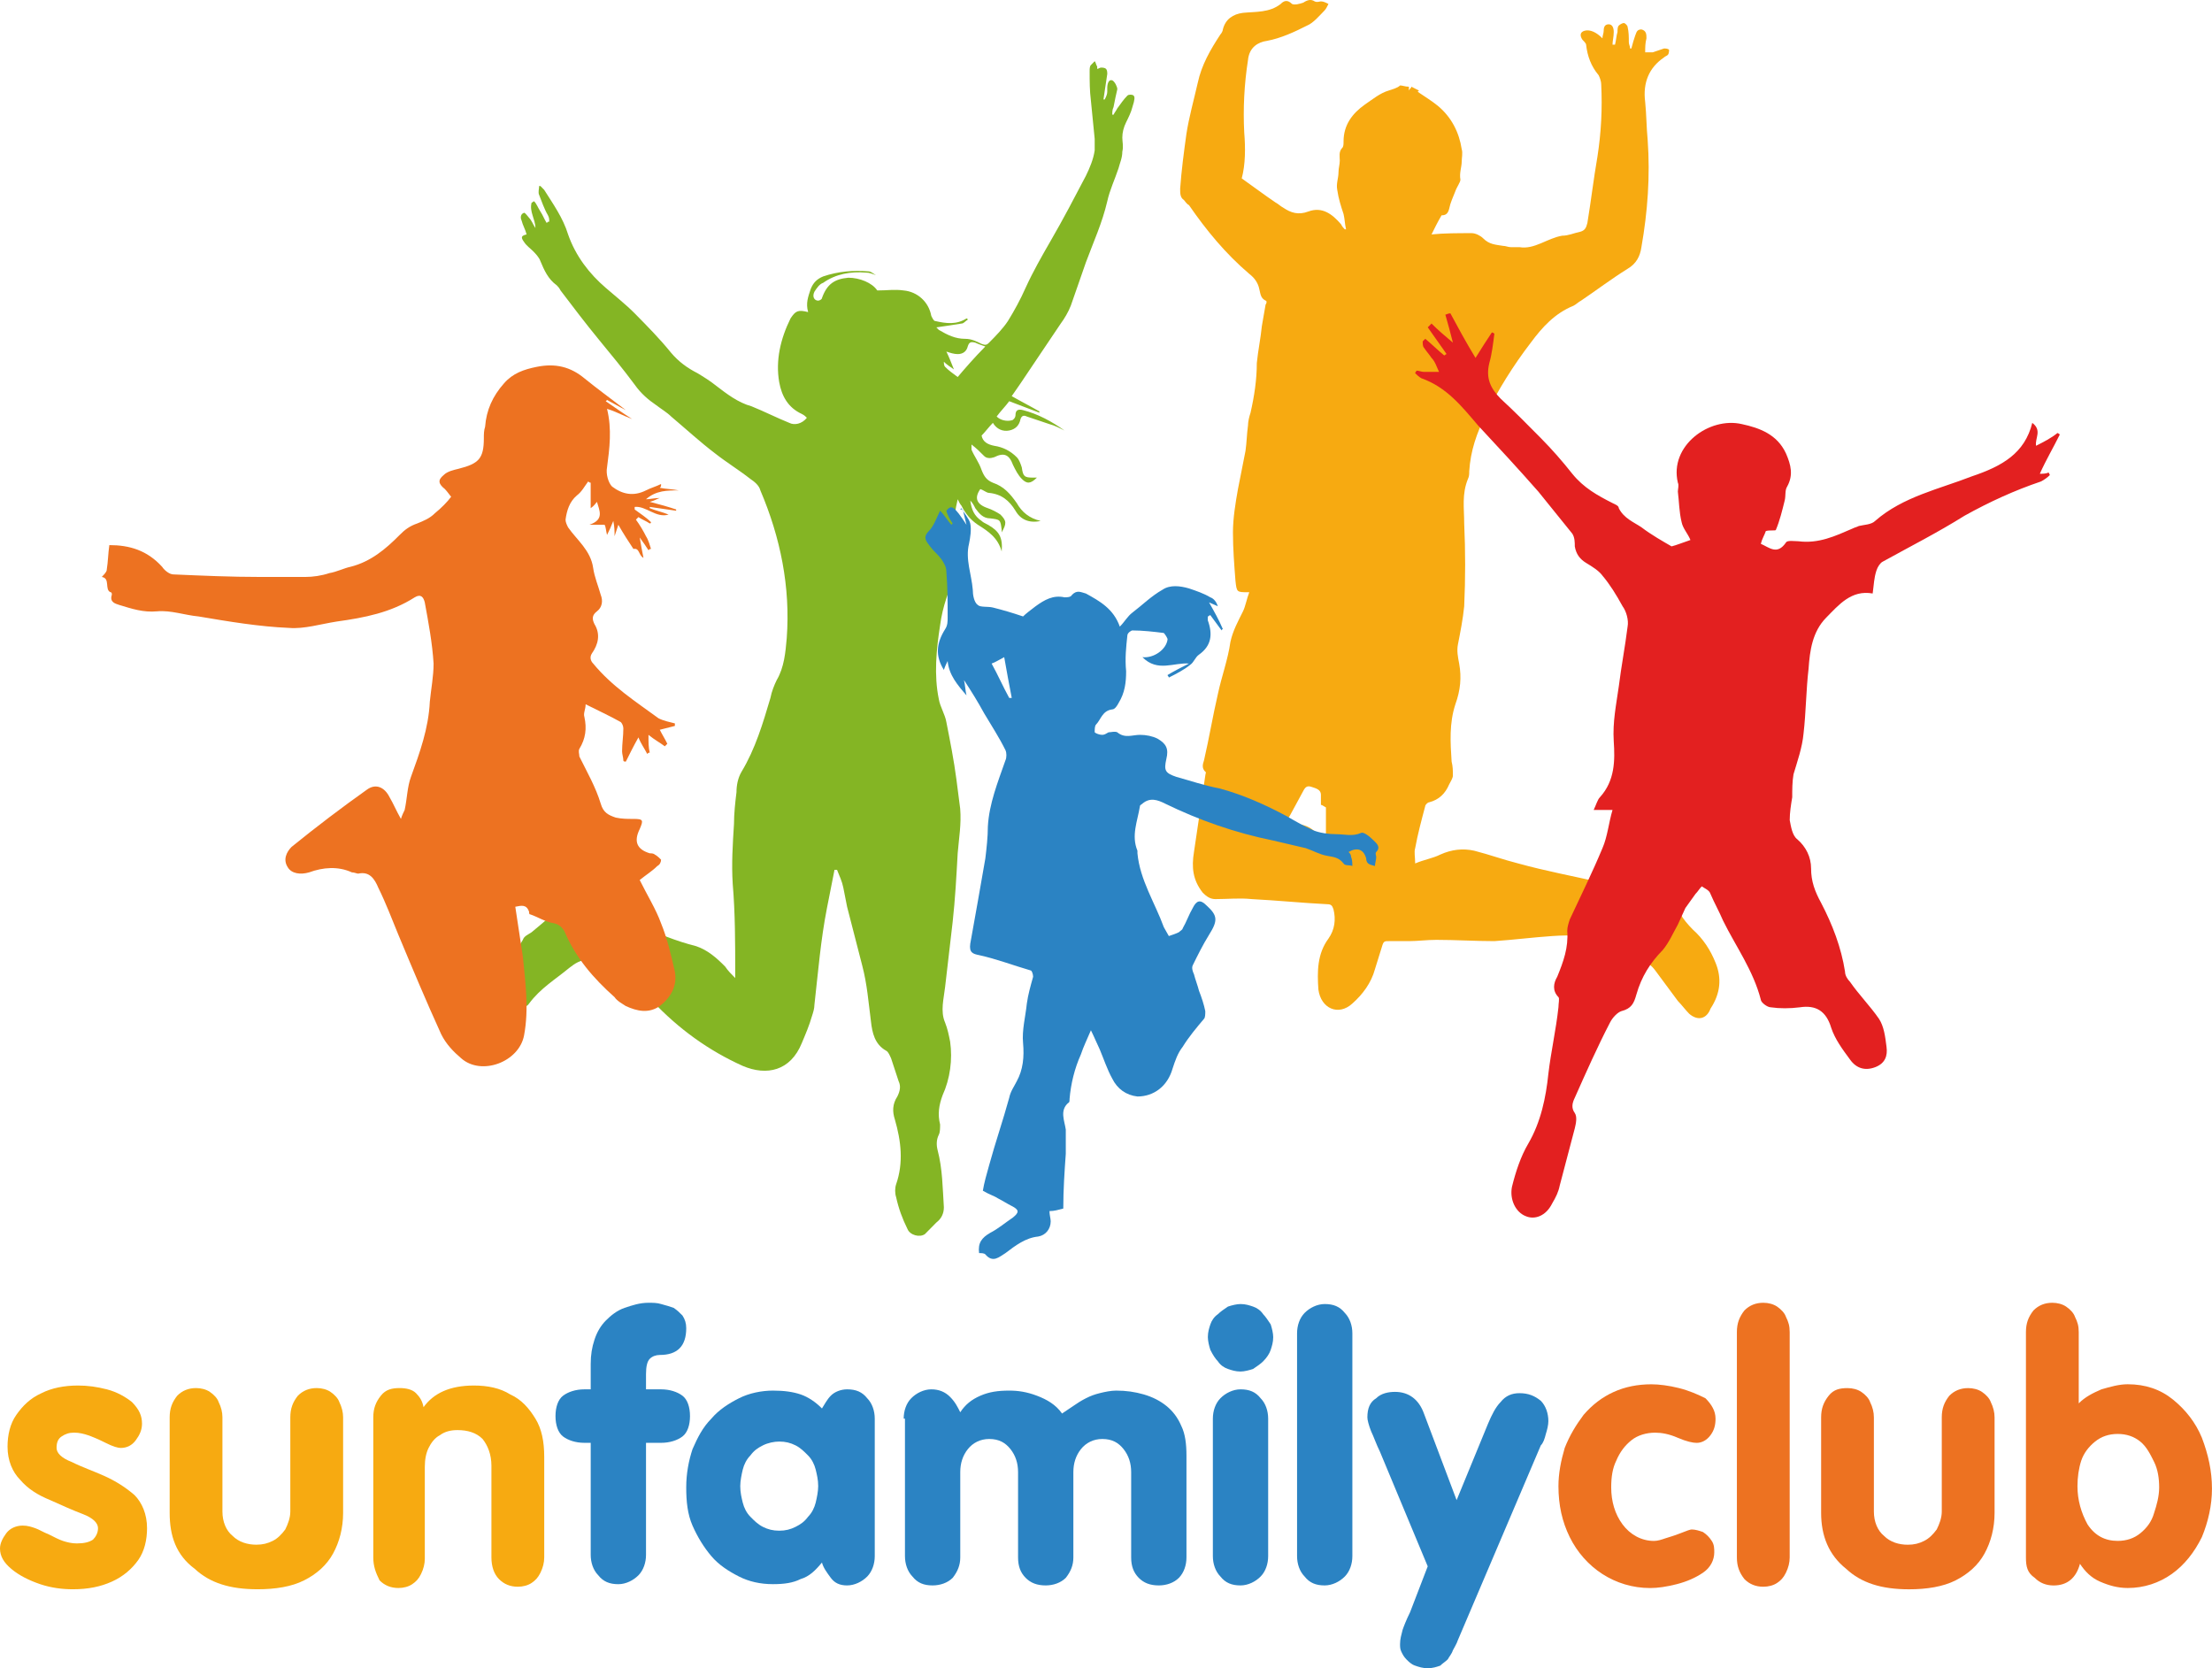 <svg width="61" height="46" viewBox="0 0 61 46" fill="none" xmlns="http://www.w3.org/2000/svg">
    <path d="M26.41 10.396C26.271 10.291 26.167 10.221 26.063 10.115C26.029 10.08 26.029 10.01 26.029 9.975C26.098 10.045 26.202 10.115 26.306 10.186C26.237 10.01 26.167 9.835 26.098 9.694C26.202 9.729 26.306 9.764 26.41 9.764C26.549 9.764 26.653 9.694 26.687 9.554C26.722 9.448 26.757 9.413 26.895 9.448C26.965 9.483 27.069 9.519 27.172 9.554C26.861 9.87 26.618 10.15 26.41 10.396ZM31.262 2.637C31.228 2.601 31.124 2.601 31.089 2.637C30.985 2.742 30.916 2.847 30.812 2.988C30.777 3.058 30.742 3.093 30.708 3.163H30.673C30.673 3.093 30.673 3.023 30.708 2.953C30.742 2.777 30.777 2.601 30.812 2.461C30.812 2.391 30.742 2.25 30.673 2.215C30.569 2.18 30.535 2.321 30.535 2.426C30.535 2.461 30.535 2.496 30.535 2.531C30.535 2.601 30.5 2.672 30.465 2.742H30.43C30.465 2.496 30.5 2.285 30.535 2.04C30.535 2.004 30.535 1.934 30.5 1.899C30.465 1.864 30.396 1.864 30.361 1.864C30.326 1.864 30.292 1.899 30.257 1.899C30.257 1.864 30.257 1.829 30.257 1.829C30.223 1.794 30.223 1.724 30.188 1.688C30.153 1.724 30.119 1.759 30.084 1.794C30.049 1.829 30.049 1.899 30.049 1.969C30.049 2.25 30.049 2.496 30.084 2.777C30.119 3.128 30.153 3.479 30.188 3.83C30.188 3.936 30.188 4.041 30.188 4.146C30.153 4.392 30.049 4.638 29.945 4.849C29.633 5.445 29.321 6.042 28.975 6.639C28.732 7.061 28.49 7.482 28.282 7.938C28.143 8.254 27.97 8.57 27.796 8.851C27.658 9.062 27.45 9.273 27.276 9.448C27.207 9.519 27.172 9.519 27.069 9.483C26.93 9.413 26.791 9.343 26.618 9.343C26.341 9.343 26.133 9.238 25.89 9.097C25.855 9.062 25.821 9.027 25.821 9.027C26.063 8.992 26.306 8.957 26.514 8.922C26.583 8.922 26.618 8.851 26.687 8.816C26.687 8.816 26.687 8.781 26.653 8.781C26.375 8.957 26.098 8.922 25.786 8.851C25.752 8.851 25.717 8.781 25.682 8.711C25.613 8.325 25.301 8.044 24.92 8.009C24.677 7.974 24.469 8.009 24.192 8.009C24.053 7.798 23.707 7.658 23.395 7.658C23.013 7.693 22.805 7.833 22.667 8.219C22.667 8.254 22.598 8.29 22.563 8.29C22.459 8.29 22.39 8.184 22.459 8.044C22.528 7.938 22.598 7.833 22.701 7.798C23.048 7.552 23.464 7.482 23.88 7.517C23.984 7.517 24.053 7.552 24.157 7.587C24.088 7.552 24.019 7.482 23.949 7.482C23.533 7.447 23.117 7.482 22.701 7.622C22.528 7.693 22.424 7.798 22.355 7.974C22.286 8.184 22.216 8.36 22.286 8.606C22.008 8.535 21.939 8.57 21.8 8.781C21.523 9.343 21.384 9.94 21.488 10.537C21.558 10.923 21.731 11.239 22.112 11.415C22.182 11.45 22.216 11.485 22.251 11.52C22.112 11.695 21.904 11.731 21.766 11.66C21.419 11.52 21.073 11.344 20.726 11.204C20.345 11.099 20.033 10.853 19.756 10.642C19.582 10.502 19.409 10.396 19.236 10.291C18.958 10.15 18.716 9.975 18.508 9.729C18.196 9.343 17.849 8.992 17.503 8.641C17.26 8.395 16.948 8.149 16.706 7.938C16.255 7.552 15.874 7.061 15.666 6.464C15.527 6.007 15.25 5.621 15.007 5.235C14.973 5.2 14.938 5.165 14.903 5.129H14.868C14.868 5.2 14.834 5.305 14.868 5.375C14.938 5.551 15.007 5.761 15.111 5.937C15.146 6.007 15.146 6.042 15.146 6.113C15.111 6.113 15.111 6.113 15.076 6.148C15.007 6.042 14.973 5.937 14.903 5.832C14.834 5.726 14.799 5.621 14.73 5.551C14.695 5.551 14.695 5.586 14.661 5.586C14.591 5.832 14.765 6.042 14.765 6.288C14.695 6.183 14.661 6.078 14.591 6.007C14.557 5.972 14.487 5.867 14.453 5.867C14.349 5.902 14.349 6.007 14.383 6.078C14.418 6.218 14.487 6.323 14.522 6.464C14.383 6.499 14.349 6.534 14.453 6.674C14.522 6.78 14.626 6.85 14.695 6.92C14.765 6.99 14.868 7.096 14.903 7.201C15.007 7.447 15.111 7.693 15.354 7.868C15.388 7.903 15.423 7.938 15.458 8.009C15.804 8.465 16.151 8.922 16.497 9.343C16.844 9.764 17.191 10.186 17.503 10.607C17.676 10.853 17.884 11.028 18.092 11.169C18.23 11.274 18.404 11.38 18.508 11.485C18.924 11.836 19.305 12.187 19.721 12.503C20.033 12.749 20.379 12.96 20.691 13.205C20.795 13.275 20.934 13.381 20.968 13.521C21.523 14.82 21.8 16.19 21.696 17.594C21.662 17.981 21.627 18.402 21.419 18.753C21.35 18.893 21.28 19.069 21.246 19.245C21.038 19.947 20.83 20.649 20.449 21.281C20.345 21.457 20.31 21.667 20.31 21.843C20.275 22.124 20.241 22.44 20.241 22.721C20.206 23.282 20.171 23.809 20.206 24.371C20.275 25.179 20.275 26.021 20.275 26.829C20.275 26.864 20.275 26.899 20.275 26.969C20.171 26.864 20.067 26.759 19.998 26.653C19.756 26.407 19.513 26.197 19.201 26.091C18.646 25.951 18.127 25.74 17.607 25.495C17.295 25.354 17.087 25.143 16.913 24.863C16.844 24.757 16.809 24.652 16.74 24.547C16.602 24.301 16.324 24.195 16.082 24.371C15.943 24.441 15.839 24.547 15.735 24.687C15.423 25.073 15.042 25.389 14.661 25.705C14.557 25.776 14.453 25.811 14.418 25.916C14.245 26.197 14.071 26.478 14.106 26.864C14.106 27.04 14.175 27.18 14.175 27.355C14.175 27.531 14.279 27.601 14.349 27.707C14.418 27.777 14.522 27.777 14.591 27.672C14.903 27.25 15.319 27.004 15.7 26.688C15.839 26.583 16.012 26.443 16.255 26.478C16.602 26.548 16.913 26.653 17.191 26.864C17.468 27.11 17.745 27.355 17.988 27.601C18.716 28.374 19.547 28.971 20.483 29.392C21.142 29.673 21.8 29.532 22.112 28.76C22.216 28.514 22.32 28.268 22.39 28.023C22.424 27.917 22.459 27.812 22.459 27.707C22.563 26.794 22.632 25.916 22.805 25.038C22.875 24.687 22.944 24.336 23.013 23.985C23.048 23.985 23.048 23.985 23.083 23.985C23.152 24.16 23.221 24.301 23.256 24.476C23.291 24.652 23.325 24.827 23.36 25.003C23.499 25.53 23.637 26.091 23.776 26.618C23.915 27.145 23.949 27.636 24.018 28.163C24.053 28.479 24.122 28.795 24.434 28.971C24.504 29.006 24.538 29.111 24.573 29.181C24.642 29.392 24.712 29.603 24.781 29.813C24.85 29.954 24.816 30.094 24.746 30.235C24.608 30.445 24.608 30.656 24.677 30.867C24.85 31.464 24.92 32.061 24.712 32.657C24.677 32.763 24.677 32.903 24.712 33.009C24.781 33.325 24.885 33.605 25.024 33.886C25.093 34.062 25.37 34.132 25.509 34.027C25.613 33.922 25.717 33.816 25.821 33.711C25.959 33.605 26.029 33.465 26.029 33.289C25.994 32.763 25.994 32.236 25.855 31.709C25.821 31.569 25.821 31.428 25.89 31.288C25.925 31.218 25.925 31.113 25.925 31.007C25.855 30.726 25.89 30.48 25.994 30.2C26.202 29.743 26.271 29.216 26.202 28.725C26.167 28.549 26.133 28.374 26.063 28.198C25.925 27.882 26.029 27.531 26.063 27.215C26.133 26.618 26.202 26.021 26.271 25.424C26.341 24.792 26.375 24.16 26.41 23.528C26.445 23.107 26.514 22.721 26.479 22.299C26.445 22.018 26.41 21.773 26.375 21.492C26.306 20.965 26.202 20.438 26.098 19.912C26.063 19.701 25.925 19.49 25.89 19.28C25.752 18.613 25.821 17.91 25.925 17.243C25.994 16.716 26.167 16.26 26.375 15.804C26.514 15.488 26.583 15.172 26.445 14.82C26.41 14.715 26.41 14.61 26.375 14.54C26.306 14.294 26.341 14.048 26.41 13.767C26.445 13.837 26.479 13.908 26.514 13.943C26.618 14.153 26.757 14.329 26.965 14.469C27.242 14.645 27.519 14.82 27.623 15.207C27.658 14.82 27.554 14.645 27.242 14.469C27.172 14.434 27.103 14.399 27.069 14.364C26.861 14.223 26.791 14.048 26.757 13.802C26.826 13.872 26.861 13.943 26.895 14.013C26.999 14.153 27.103 14.294 27.311 14.294C27.588 14.329 27.588 14.329 27.623 14.61C27.623 14.645 27.623 14.645 27.623 14.68C27.762 14.434 27.762 14.364 27.588 14.188C27.485 14.118 27.346 14.048 27.242 14.013C26.93 13.908 26.861 13.732 27.034 13.486C27.138 13.521 27.207 13.591 27.276 13.591C27.623 13.627 27.831 13.802 28.004 14.083C28.143 14.329 28.386 14.434 28.698 14.364C28.386 14.294 28.178 14.118 28.039 13.872C27.866 13.627 27.692 13.416 27.381 13.311C27.207 13.24 27.138 13.135 27.069 12.96C26.999 12.749 26.861 12.573 26.791 12.398C26.791 12.363 26.791 12.328 26.791 12.257C26.93 12.363 27.034 12.468 27.138 12.573C27.207 12.643 27.311 12.643 27.415 12.608C27.692 12.468 27.831 12.538 27.935 12.819C28.004 12.96 28.074 13.1 28.178 13.205C28.316 13.346 28.42 13.346 28.594 13.17C28.559 13.17 28.524 13.17 28.49 13.17C28.247 13.17 28.212 13.135 28.178 12.889C28.143 12.784 28.108 12.679 28.039 12.608C27.866 12.433 27.658 12.328 27.415 12.292C27.242 12.257 27.103 12.187 27.069 12.011C27.172 11.906 27.276 11.766 27.381 11.66C27.485 11.836 27.658 11.906 27.831 11.871C28.004 11.836 28.108 11.731 28.143 11.555C28.178 11.45 28.247 11.45 28.316 11.485C28.524 11.555 28.732 11.625 28.94 11.695C29.079 11.731 29.217 11.801 29.356 11.871C29.009 11.625 28.628 11.415 28.212 11.309C28.074 11.274 28.004 11.309 28.004 11.45C28.004 11.52 27.935 11.59 27.9 11.59C27.762 11.625 27.588 11.59 27.485 11.485C27.588 11.344 27.727 11.204 27.831 11.063C28.108 11.169 28.386 11.274 28.663 11.38V11.344C28.42 11.204 28.143 11.063 27.9 10.923C27.97 10.818 28.074 10.677 28.143 10.572C28.524 10.01 28.871 9.483 29.252 8.922C29.356 8.781 29.46 8.606 29.529 8.43C29.668 8.044 29.807 7.622 29.945 7.236C30.153 6.674 30.396 6.148 30.535 5.551C30.604 5.235 30.742 4.954 30.846 4.638C30.881 4.497 30.95 4.357 30.95 4.181C30.985 4.041 30.95 3.901 30.95 3.795C30.95 3.655 30.985 3.514 31.054 3.374C31.124 3.233 31.193 3.093 31.228 2.953C31.297 2.742 31.297 2.672 31.262 2.637Z" fill="#84B524"/>
    <path d="M36.565 23.247C36.461 23.177 36.392 23.107 36.323 23.002C36.15 22.791 35.941 22.721 35.664 22.721C35.595 22.721 35.56 22.686 35.491 22.651C35.526 22.616 35.526 22.545 35.56 22.51C35.699 22.264 35.803 22.054 35.941 21.808C36.011 21.667 36.08 21.667 36.184 21.703C36.288 21.738 36.427 21.773 36.427 21.913C36.427 22.018 36.427 22.089 36.427 22.194C36.461 22.194 36.496 22.229 36.565 22.264V23.247V23.247ZM47.31 26.548C47.171 26.197 46.963 25.881 46.686 25.635C46.409 25.354 46.201 25.073 46.166 24.652C46.131 24.301 45.958 24.055 45.681 23.844C45.473 23.704 45.369 23.704 45.161 23.88C45.022 23.985 44.884 24.125 44.71 24.231C44.537 24.371 44.364 24.406 44.156 24.336C43.393 24.16 42.631 24.02 41.868 23.809C41.452 23.704 41.071 23.564 40.655 23.458C40.343 23.388 40.031 23.423 39.719 23.564C39.511 23.669 39.269 23.704 39.026 23.809C39.026 23.634 38.992 23.493 39.026 23.388C39.096 23.002 39.2 22.616 39.303 22.229C39.303 22.194 39.373 22.124 39.407 22.124C39.685 22.054 39.858 21.878 39.962 21.632C39.997 21.562 40.066 21.457 40.066 21.387C40.066 21.246 40.066 21.141 40.031 21C39.997 20.474 39.962 19.947 40.135 19.42C40.274 19.034 40.309 18.683 40.239 18.297C40.205 18.121 40.17 17.945 40.205 17.77C40.274 17.419 40.343 17.068 40.378 16.717C40.413 15.944 40.413 15.207 40.378 14.434C40.378 14.013 40.309 13.627 40.482 13.205C40.517 13.135 40.517 13.065 40.517 12.995C40.551 12.433 40.724 11.941 40.967 11.45C41.314 10.748 41.73 10.08 42.215 9.448C42.527 9.027 42.873 8.641 43.393 8.43C43.463 8.395 43.532 8.325 43.601 8.29C44.017 8.009 44.433 7.693 44.884 7.412C45.126 7.271 45.23 7.061 45.265 6.815C45.438 5.832 45.508 4.849 45.438 3.866C45.404 3.514 45.404 3.163 45.369 2.812C45.3 2.285 45.473 1.864 45.889 1.583C45.923 1.548 45.958 1.548 45.993 1.513C46.027 1.478 46.027 1.408 46.027 1.373C45.993 1.337 45.923 1.337 45.889 1.337C45.785 1.373 45.681 1.408 45.577 1.443C45.507 1.443 45.438 1.443 45.369 1.443C45.369 1.302 45.369 1.197 45.404 1.057C45.404 0.951 45.404 0.846 45.265 0.811C45.126 0.811 45.126 0.916 45.092 0.986C45.057 1.092 45.022 1.197 44.988 1.337H44.953C44.953 1.267 44.918 1.232 44.918 1.162C44.918 1.021 44.918 0.881 44.884 0.741C44.884 0.705 44.814 0.635 44.78 0.635C44.745 0.635 44.676 0.67 44.641 0.705C44.606 0.741 44.606 0.811 44.606 0.881C44.572 0.986 44.572 1.092 44.537 1.232C44.502 1.232 44.502 1.232 44.468 1.232C44.468 1.127 44.502 1.021 44.502 0.881C44.502 0.776 44.468 0.67 44.364 0.67C44.26 0.67 44.225 0.741 44.225 0.846C44.225 0.916 44.19 0.986 44.19 1.057C44.017 0.881 43.844 0.811 43.705 0.846C43.566 0.881 43.566 0.986 43.636 1.092C43.67 1.127 43.74 1.197 43.74 1.232C43.775 1.548 43.879 1.829 44.086 2.075C44.121 2.145 44.156 2.25 44.156 2.321C44.19 2.988 44.156 3.655 44.052 4.322C43.948 4.919 43.879 5.516 43.775 6.148C43.74 6.288 43.705 6.358 43.566 6.394C43.393 6.429 43.255 6.499 43.081 6.499C42.665 6.569 42.319 6.885 41.903 6.815H41.868C41.799 6.815 41.73 6.815 41.66 6.815C41.591 6.815 41.522 6.78 41.452 6.78C41.244 6.745 41.071 6.745 40.898 6.569C40.828 6.499 40.69 6.429 40.586 6.429C40.205 6.429 39.823 6.429 39.477 6.464C39.546 6.323 39.65 6.113 39.754 5.937C39.858 5.937 39.927 5.902 39.962 5.762C39.997 5.586 40.066 5.446 40.135 5.27C40.17 5.165 40.274 5.024 40.274 4.954C40.239 4.778 40.309 4.603 40.309 4.462C40.309 4.357 40.343 4.217 40.309 4.111C40.239 3.655 40.031 3.233 39.65 2.917C39.477 2.777 39.303 2.672 39.096 2.531L39.13 2.496C39.061 2.461 38.992 2.426 38.922 2.391C38.922 2.426 38.888 2.426 38.853 2.496C38.853 2.426 38.853 2.426 38.853 2.391C38.749 2.391 38.68 2.356 38.61 2.356C38.541 2.426 38.402 2.461 38.298 2.496C38.056 2.566 37.848 2.742 37.64 2.882C37.293 3.128 37.051 3.444 37.051 3.901C37.051 3.971 37.051 4.041 37.016 4.076C36.912 4.182 36.947 4.322 36.947 4.427C36.947 4.533 36.912 4.638 36.912 4.743C36.912 4.919 36.843 5.059 36.877 5.235C36.912 5.481 36.981 5.691 37.051 5.902C37.085 6.042 37.085 6.183 37.12 6.323H37.085C37.051 6.288 37.016 6.253 36.981 6.183C36.739 5.902 36.461 5.691 36.08 5.832C35.803 5.937 35.595 5.867 35.387 5.726C35.318 5.691 35.248 5.621 35.179 5.586C34.867 5.375 34.59 5.165 34.243 4.919C34.347 4.533 34.347 4.076 34.312 3.655C34.278 2.988 34.312 2.321 34.416 1.653C34.451 1.302 34.694 1.162 34.936 1.127C35.318 1.057 35.699 0.881 36.045 0.705C36.219 0.635 36.392 0.425 36.531 0.284C36.565 0.249 36.6 0.179 36.635 0.109C36.565 0.073 36.496 0.038 36.427 0.038C36.392 0.038 36.323 0.073 36.254 0.038C36.15 -0.032 36.045 0.003 35.941 0.073C35.837 0.109 35.699 0.144 35.63 0.109C35.491 -0.032 35.387 0.038 35.318 0.109C35.006 0.354 34.624 0.319 34.278 0.354C34.001 0.389 33.793 0.53 33.723 0.811C33.723 0.846 33.689 0.916 33.654 0.951C33.377 1.373 33.134 1.794 33.03 2.285C32.926 2.742 32.788 3.233 32.718 3.69C32.649 4.182 32.58 4.708 32.545 5.2C32.545 5.34 32.545 5.446 32.649 5.516C32.684 5.551 32.718 5.621 32.788 5.656C33.273 6.358 33.793 6.99 34.451 7.552C34.59 7.658 34.694 7.798 34.728 7.974C34.763 8.114 34.763 8.219 34.902 8.29C34.936 8.29 34.936 8.36 34.902 8.395C34.867 8.606 34.832 8.781 34.798 8.992C34.763 9.343 34.694 9.659 34.659 10.01C34.659 10.467 34.59 10.923 34.486 11.38C34.451 11.485 34.416 11.625 34.416 11.731C34.382 11.976 34.382 12.187 34.347 12.433C34.278 12.784 34.209 13.135 34.139 13.486C34.07 13.873 34.001 14.294 34.001 14.68C34.001 15.136 34.035 15.558 34.07 16.014C34.105 16.33 34.105 16.33 34.416 16.33H34.451C34.382 16.506 34.347 16.717 34.278 16.857C34.139 17.138 34.001 17.384 33.931 17.7C33.862 18.191 33.689 18.648 33.585 19.139C33.446 19.736 33.342 20.368 33.203 20.965C33.169 21.07 33.134 21.176 33.238 21.281C33.273 21.281 33.238 21.351 33.238 21.387C33.134 22.089 33.03 22.791 32.926 23.493C32.857 23.915 32.892 24.266 33.169 24.617C33.273 24.722 33.377 24.792 33.515 24.792C33.862 24.792 34.174 24.757 34.52 24.792C35.214 24.828 35.907 24.898 36.6 24.933C36.704 24.933 36.739 24.968 36.773 25.073C36.843 25.354 36.808 25.635 36.635 25.881C36.323 26.302 36.323 26.794 36.357 27.285C36.427 27.812 36.912 28.023 37.293 27.672C37.571 27.426 37.813 27.11 37.917 26.724C37.986 26.513 38.056 26.267 38.125 26.056C38.16 25.951 38.194 25.951 38.298 25.951C38.472 25.951 38.645 25.951 38.853 25.951C39.096 25.951 39.338 25.916 39.615 25.916C40.135 25.916 40.69 25.951 41.21 25.951C41.73 25.916 42.284 25.846 42.804 25.811C43.324 25.776 43.844 25.776 44.329 26.021C44.606 26.162 44.918 26.302 45.23 26.443C45.404 26.513 45.542 26.618 45.646 26.759C45.854 27.04 46.062 27.32 46.27 27.601C46.374 27.707 46.478 27.847 46.582 27.953C46.825 28.163 47.067 28.093 47.171 27.812C47.448 27.391 47.483 26.969 47.31 26.548Z" fill="#F7AA11"/>
    <path d="M2.945 15.698C2.98 15.488 2.98 15.277 3.015 15.031C3.569 15.031 4.054 15.172 4.47 15.628C4.54 15.734 4.678 15.839 4.782 15.839C5.579 15.874 6.377 15.909 7.174 15.909C7.59 15.909 8.005 15.909 8.421 15.909C8.629 15.909 8.872 15.874 9.08 15.804C9.288 15.769 9.496 15.663 9.669 15.628C10.224 15.488 10.64 15.137 11.021 14.751C11.159 14.61 11.298 14.505 11.506 14.434C11.679 14.364 11.853 14.294 11.991 14.154C12.165 14.013 12.338 13.838 12.442 13.697C12.407 13.662 12.338 13.557 12.269 13.486C12.095 13.346 12.061 13.241 12.234 13.1C12.338 12.995 12.511 12.96 12.65 12.925C13.204 12.784 13.343 12.644 13.343 12.082C13.343 11.977 13.343 11.871 13.378 11.766C13.412 11.309 13.586 10.923 13.898 10.572C14.14 10.291 14.452 10.186 14.799 10.116C15.319 10.01 15.735 10.116 16.116 10.432C16.462 10.713 16.844 10.993 17.259 11.309C17.052 11.204 16.878 11.099 16.74 11.029L16.705 11.064C16.913 11.204 17.155 11.38 17.433 11.555C17.155 11.45 16.982 11.345 16.74 11.274C16.878 11.836 16.809 12.363 16.74 12.889C16.705 13.065 16.774 13.311 16.878 13.416C17.155 13.627 17.468 13.697 17.814 13.522C17.953 13.451 18.091 13.416 18.23 13.346C18.23 13.416 18.23 13.416 18.195 13.451C18.369 13.486 18.542 13.486 18.715 13.522C18.403 13.522 18.091 13.522 17.814 13.767C17.918 13.767 18.057 13.732 18.195 13.732C18.091 13.767 18.057 13.803 17.918 13.838C18.195 13.908 18.438 13.978 18.646 14.048V14.083C18.403 14.048 18.161 14.013 17.918 13.978V14.013C18.091 14.083 18.265 14.118 18.438 14.189C18.091 14.294 17.814 13.943 17.502 13.978C17.502 14.013 17.502 14.013 17.502 14.048C17.641 14.154 17.814 14.259 17.953 14.399C17.953 14.399 17.953 14.434 17.918 14.434C17.814 14.364 17.71 14.329 17.606 14.259C17.571 14.294 17.572 14.294 17.537 14.329C17.641 14.47 17.745 14.645 17.814 14.786C17.883 14.891 17.918 15.031 17.953 15.137C17.918 15.137 17.918 15.137 17.883 15.172C17.814 15.066 17.745 14.961 17.641 14.821C17.675 15.031 17.71 15.207 17.745 15.383C17.606 15.312 17.641 15.102 17.468 15.137C17.329 14.926 17.19 14.715 17.052 14.47C17.017 14.575 16.982 14.68 16.948 14.786C16.948 14.645 16.948 14.54 16.913 14.364C16.844 14.54 16.809 14.61 16.74 14.751C16.705 14.61 16.705 14.505 16.67 14.47H16.254C16.67 14.329 16.532 14.083 16.462 13.838C16.428 13.873 16.393 13.943 16.289 14.013V13.311C16.254 13.311 16.22 13.276 16.22 13.276C16.116 13.416 16.046 13.557 15.908 13.662C15.7 13.838 15.63 14.083 15.596 14.329C15.596 14.399 15.63 14.47 15.665 14.54C15.908 14.891 16.289 15.172 16.358 15.663C16.393 15.909 16.497 16.155 16.566 16.401C16.636 16.576 16.601 16.752 16.462 16.857C16.324 16.963 16.324 17.068 16.393 17.208C16.566 17.489 16.497 17.77 16.324 18.016C16.254 18.121 16.289 18.227 16.358 18.297C16.878 18.929 17.537 19.35 18.161 19.807C18.299 19.877 18.473 19.912 18.611 19.947C18.611 19.982 18.611 19.982 18.611 20.017C18.473 20.052 18.334 20.087 18.195 20.123C18.265 20.263 18.334 20.368 18.403 20.509C18.369 20.544 18.369 20.544 18.334 20.579C18.195 20.474 18.057 20.404 17.883 20.263C17.883 20.474 17.883 20.614 17.918 20.755C17.883 20.755 17.883 20.755 17.849 20.79C17.779 20.649 17.675 20.509 17.606 20.333C17.468 20.579 17.363 20.79 17.259 21C17.225 21 17.19 21 17.19 20.965C17.19 20.895 17.155 20.79 17.155 20.72C17.155 20.509 17.19 20.298 17.19 20.087C17.19 20.017 17.155 19.947 17.121 19.912C16.809 19.736 16.497 19.596 16.15 19.42C16.15 19.561 16.081 19.666 16.116 19.771C16.185 20.087 16.15 20.368 15.977 20.649C15.943 20.72 15.977 20.79 15.977 20.86C16.185 21.281 16.428 21.703 16.566 22.159C16.636 22.405 16.774 22.475 16.982 22.545C17.155 22.581 17.294 22.581 17.468 22.581C17.745 22.581 17.745 22.616 17.641 22.861C17.468 23.212 17.571 23.423 17.918 23.529C17.953 23.529 18.022 23.529 18.057 23.564C18.126 23.599 18.195 23.669 18.23 23.704C18.23 23.774 18.195 23.845 18.126 23.88C17.987 24.02 17.814 24.125 17.641 24.266C17.849 24.687 18.091 25.073 18.23 25.46C18.403 25.881 18.507 26.337 18.611 26.794C18.68 27.18 18.507 27.496 18.195 27.742C17.883 27.953 17.571 27.883 17.259 27.742C17.155 27.672 17.017 27.602 16.948 27.496C16.358 26.97 15.873 26.408 15.561 25.67C15.492 25.565 15.423 25.495 15.284 25.46C15.041 25.425 14.833 25.284 14.625 25.214C14.591 25.214 14.591 25.179 14.591 25.144C14.521 24.933 14.383 24.968 14.21 25.003C14.279 25.46 14.348 25.916 14.418 26.373C14.487 27.075 14.591 27.812 14.452 28.55C14.313 29.287 13.274 29.673 12.719 29.182C12.511 29.006 12.303 28.795 12.165 28.515C11.749 27.602 11.367 26.689 10.986 25.776C10.813 25.354 10.64 24.898 10.432 24.477C10.328 24.231 10.189 24.02 9.877 24.09C9.842 24.09 9.773 24.055 9.704 24.055C9.323 23.88 8.907 23.915 8.525 24.055C8.283 24.125 8.04 24.09 7.936 23.915C7.798 23.704 7.902 23.493 8.04 23.353C8.733 22.791 9.427 22.265 10.12 21.773C10.362 21.597 10.605 21.703 10.744 21.984C10.848 22.159 10.917 22.335 11.056 22.581C11.09 22.475 11.125 22.405 11.159 22.335C11.229 22.019 11.229 21.703 11.333 21.422C11.575 20.755 11.818 20.087 11.853 19.35C11.887 18.999 11.957 18.648 11.957 18.297C11.922 17.735 11.818 17.173 11.714 16.611C11.679 16.471 11.61 16.366 11.437 16.471C10.778 16.892 10.05 17.033 9.288 17.138C8.837 17.208 8.387 17.349 7.971 17.314C7.139 17.279 6.307 17.138 5.475 16.998C5.094 16.963 4.713 16.822 4.332 16.857C3.95 16.892 3.638 16.787 3.292 16.682C3.188 16.646 3.015 16.611 3.084 16.401C3.084 16.366 3.084 16.331 3.049 16.331C2.876 16.26 3.049 15.944 2.807 15.909C2.945 15.769 2.945 15.734 2.945 15.698Z" fill="#ED7221"/>
    <path d="M27.831 19.245C27.866 19.245 27.866 19.245 27.901 19.245C27.831 18.894 27.762 18.507 27.693 18.121C27.554 18.191 27.45 18.262 27.346 18.297C27.52 18.613 27.658 18.929 27.831 19.245ZM26.514 14.013C26.584 14.153 26.722 14.294 26.757 14.434C26.792 14.61 26.757 14.821 26.722 14.996C26.618 15.418 26.792 15.839 26.826 16.26C26.826 16.401 26.861 16.611 26.965 16.682C27.034 16.752 27.242 16.717 27.381 16.752C27.658 16.822 27.901 16.892 28.213 16.998C28.282 16.927 28.421 16.822 28.559 16.717C28.802 16.541 29.044 16.401 29.356 16.471C29.426 16.471 29.53 16.471 29.564 16.401C29.703 16.26 29.807 16.33 29.946 16.366C30.327 16.576 30.708 16.787 30.881 17.279C31.02 17.138 31.089 16.998 31.228 16.892C31.505 16.682 31.748 16.436 32.06 16.26C32.268 16.12 32.545 16.155 32.788 16.225C32.996 16.295 33.203 16.366 33.377 16.471C33.481 16.506 33.55 16.611 33.585 16.717C33.516 16.682 33.411 16.646 33.342 16.611C33.481 16.857 33.62 17.103 33.723 17.349C33.723 17.349 33.689 17.349 33.689 17.384C33.585 17.243 33.481 17.103 33.377 16.962C33.342 16.962 33.342 16.998 33.307 16.998C33.307 17.033 33.307 17.068 33.307 17.103C33.446 17.489 33.411 17.805 33.065 18.051C32.961 18.121 32.926 18.262 32.822 18.332C32.649 18.472 32.441 18.578 32.233 18.683C32.233 18.648 32.198 18.648 32.198 18.613C32.372 18.507 32.58 18.402 32.788 18.297C32.372 18.262 31.921 18.543 31.505 18.121C31.817 18.156 32.164 17.91 32.198 17.63C32.198 17.595 32.129 17.489 32.094 17.454C31.817 17.419 31.505 17.384 31.228 17.384C31.193 17.384 31.089 17.454 31.089 17.524C31.055 17.84 31.02 18.156 31.055 18.507C31.055 18.823 31.02 19.104 30.847 19.385C30.812 19.455 30.743 19.561 30.673 19.561C30.396 19.596 30.361 19.842 30.223 19.982C30.188 20.017 30.188 20.123 30.188 20.193C30.223 20.228 30.327 20.263 30.396 20.263C30.465 20.263 30.5 20.228 30.57 20.193C30.639 20.193 30.743 20.158 30.812 20.193C31.02 20.368 31.228 20.263 31.436 20.263C31.609 20.263 31.782 20.298 31.921 20.368C32.164 20.509 32.233 20.649 32.164 20.93C32.094 21.246 32.129 21.316 32.441 21.422C32.822 21.527 33.238 21.668 33.62 21.738C34.278 21.913 34.902 22.194 35.491 22.51C35.734 22.651 35.976 22.791 36.219 22.896C36.392 22.967 36.635 23.002 36.843 23.002C37.085 23.002 37.293 23.072 37.536 22.967C37.605 22.931 37.779 23.072 37.883 23.177C37.952 23.247 38.09 23.353 37.952 23.493C37.917 23.528 37.952 23.599 37.952 23.634C37.952 23.704 37.917 23.809 37.917 23.88C37.813 23.845 37.675 23.845 37.675 23.669C37.605 23.423 37.432 23.353 37.189 23.493C37.224 23.528 37.259 23.564 37.259 23.634C37.293 23.704 37.293 23.809 37.293 23.88C37.224 23.845 37.085 23.88 37.051 23.809C36.912 23.634 36.773 23.634 36.6 23.599C36.392 23.564 36.219 23.458 36.011 23.388C35.699 23.318 35.422 23.247 35.11 23.177C34.07 22.967 33.065 22.616 32.129 22.159C31.921 22.054 31.713 21.983 31.505 22.159C31.471 22.194 31.436 22.194 31.436 22.229C31.367 22.651 31.193 23.037 31.367 23.458C31.367 23.493 31.367 23.493 31.367 23.528C31.436 24.266 31.852 24.898 32.094 25.565C32.129 25.635 32.198 25.741 32.233 25.811C32.337 25.776 32.441 25.741 32.51 25.705C32.545 25.67 32.614 25.635 32.614 25.6C32.718 25.424 32.788 25.214 32.892 25.038C32.996 24.828 33.1 24.793 33.273 24.968C33.585 25.249 33.585 25.389 33.342 25.776C33.169 26.056 33.03 26.337 32.892 26.618C32.857 26.689 32.892 26.794 32.926 26.864C32.961 27.005 33.03 27.18 33.065 27.321C33.134 27.496 33.204 27.707 33.238 27.882C33.238 27.953 33.238 28.058 33.203 28.093C32.996 28.339 32.788 28.585 32.614 28.866C32.476 29.041 32.406 29.252 32.337 29.462C32.198 29.954 31.817 30.235 31.367 30.235C31.055 30.2 30.812 30.024 30.673 29.743C30.535 29.497 30.431 29.181 30.327 28.936C30.258 28.795 30.188 28.62 30.084 28.409C29.98 28.655 29.876 28.866 29.807 29.076C29.634 29.462 29.53 29.884 29.495 30.305C29.495 30.34 29.495 30.41 29.46 30.41C29.218 30.621 29.356 30.902 29.391 31.148C29.391 31.358 29.391 31.569 29.391 31.815C29.356 32.306 29.322 32.798 29.322 33.325C29.183 33.36 29.079 33.395 28.941 33.395C28.941 33.5 28.975 33.606 28.975 33.676C28.975 33.887 28.837 34.062 28.629 34.097C28.282 34.132 28.005 34.343 27.727 34.554C27.554 34.659 27.381 34.835 27.173 34.589C27.138 34.554 27.069 34.554 27 34.554C26.965 34.273 27.069 34.132 27.311 33.992C27.519 33.887 27.727 33.711 27.935 33.571C28.109 33.43 28.109 33.36 27.901 33.255C27.762 33.184 27.658 33.114 27.52 33.044C27.416 32.974 27.277 32.938 27.104 32.833C27.138 32.623 27.207 32.377 27.277 32.131C27.45 31.499 27.658 30.902 27.831 30.27C27.866 30.094 27.97 29.954 28.039 29.814C28.213 29.497 28.247 29.146 28.213 28.76C28.178 28.409 28.282 28.023 28.317 27.672C28.351 27.426 28.421 27.18 28.49 26.934C28.49 26.864 28.455 26.759 28.421 26.759C27.935 26.618 27.485 26.443 27 26.337C26.826 26.302 26.722 26.267 26.757 26.021C26.896 25.249 27.034 24.477 27.173 23.669C27.207 23.388 27.242 23.072 27.242 22.791C27.277 22.159 27.519 21.562 27.727 20.965C27.762 20.895 27.762 20.755 27.727 20.684C27.554 20.333 27.346 20.017 27.138 19.666C26.965 19.35 26.792 19.069 26.584 18.753C26.618 18.894 26.618 19.034 26.653 19.174C26.41 18.894 26.168 18.613 26.133 18.227C26.098 18.297 26.064 18.367 26.029 18.472C25.787 18.086 25.821 17.735 26.064 17.349C26.133 17.243 26.133 17.138 26.133 17.033C26.133 16.611 26.133 16.19 26.098 15.769C26.098 15.628 26.029 15.523 25.96 15.418C25.856 15.277 25.752 15.207 25.648 15.066C25.544 14.926 25.44 14.821 25.613 14.645C25.752 14.505 25.821 14.294 25.925 14.083C26.064 14.224 26.133 14.364 26.237 14.47L26.272 14.434C26.202 14.329 26.133 14.224 26.098 14.083C26.237 13.908 26.306 13.943 26.653 14.47C26.618 14.329 26.584 14.189 26.549 14.048C26.445 14.048 26.48 14.048 26.514 14.013Z" fill="#2B83C3"/>
    <path d="M56.044 11.66C56.321 11.87 56.113 12.081 56.148 12.292C56.356 12.187 56.564 12.081 56.737 11.941C56.772 11.941 56.772 11.976 56.806 11.976C56.633 12.327 56.425 12.678 56.252 13.064C56.321 13.064 56.425 13.064 56.495 13.029L56.529 13.099C56.46 13.17 56.356 13.24 56.287 13.275C55.559 13.521 54.866 13.837 54.172 14.223C53.445 14.679 52.682 15.066 51.92 15.487C51.85 15.522 51.781 15.627 51.746 15.733C51.677 15.944 51.677 16.119 51.642 16.365C51.053 16.259 50.706 16.681 50.36 17.032C49.979 17.418 49.909 17.945 49.875 18.436C49.805 19.033 49.805 19.63 49.736 20.227C49.701 20.613 49.563 21 49.459 21.351C49.424 21.561 49.424 21.772 49.424 21.983C49.389 22.194 49.355 22.404 49.355 22.615C49.389 22.79 49.424 23.036 49.563 23.142C49.805 23.352 49.944 23.633 49.944 23.949C49.944 24.3 50.048 24.581 50.221 24.897C50.533 25.494 50.776 26.126 50.88 26.793C50.88 26.898 50.949 27.004 51.018 27.074C51.261 27.425 51.573 27.741 51.816 28.092C51.954 28.303 51.989 28.584 52.024 28.865C52.058 29.111 51.989 29.321 51.712 29.427C51.434 29.532 51.192 29.462 51.018 29.216C50.81 28.935 50.602 28.654 50.498 28.338C50.36 27.882 50.083 27.706 49.632 27.776C49.355 27.811 49.078 27.811 48.835 27.776C48.731 27.776 48.558 27.636 48.558 27.566C48.35 26.758 47.864 26.091 47.518 25.389C47.414 25.143 47.275 24.897 47.171 24.651C47.137 24.546 47.033 24.511 46.929 24.441C46.859 24.511 46.825 24.581 46.755 24.651C46.651 24.792 46.582 24.897 46.478 25.038C46.409 25.178 46.339 25.354 46.27 25.494C46.132 25.74 46.028 25.986 45.854 26.196C45.508 26.547 45.265 26.934 45.126 27.425C45.057 27.671 44.988 27.811 44.711 27.882C44.606 27.917 44.468 28.057 44.398 28.198C44.052 28.865 43.74 29.567 43.428 30.269C43.359 30.41 43.324 30.55 43.428 30.691C43.497 30.796 43.463 30.971 43.428 31.112C43.289 31.639 43.151 32.165 43.012 32.692C42.977 32.868 42.908 33.008 42.804 33.184C42.631 33.535 42.319 33.64 42.076 33.535C41.799 33.429 41.626 33.078 41.695 32.727C41.799 32.306 41.938 31.884 42.146 31.533C42.492 30.936 42.631 30.269 42.7 29.602C42.77 29.005 42.908 28.408 42.977 27.776C42.977 27.671 43.012 27.53 42.977 27.495C42.804 27.32 42.839 27.109 42.943 26.934C43.116 26.512 43.255 26.126 43.22 25.67C43.22 25.564 43.255 25.459 43.289 25.354C43.601 24.686 43.913 24.054 44.191 23.387C44.329 23.071 44.364 22.685 44.468 22.334H43.948C44.017 22.194 44.052 22.053 44.121 21.983C44.537 21.526 44.537 20.965 44.502 20.438C44.468 19.911 44.572 19.42 44.641 18.928C44.711 18.366 44.814 17.84 44.884 17.278C44.918 17.102 44.849 16.856 44.745 16.716C44.572 16.4 44.398 16.119 44.191 15.873C44.087 15.733 43.913 15.627 43.74 15.522C43.567 15.417 43.463 15.276 43.428 15.066C43.428 14.96 43.428 14.82 43.359 14.715C43.047 14.328 42.735 13.942 42.423 13.556C41.868 12.924 41.314 12.327 40.759 11.73C40.309 11.203 39.893 10.677 39.2 10.431C39.13 10.396 39.061 10.325 39.026 10.29C39.026 10.255 39.061 10.255 39.061 10.22C39.13 10.22 39.2 10.255 39.269 10.255C39.408 10.255 39.546 10.255 39.685 10.255C39.616 10.115 39.581 9.974 39.477 9.869C39.408 9.764 39.338 9.694 39.269 9.588C39.234 9.553 39.234 9.483 39.234 9.413C39.269 9.377 39.269 9.377 39.304 9.342C39.477 9.483 39.65 9.658 39.824 9.799C39.858 9.799 39.858 9.764 39.893 9.764C39.72 9.518 39.546 9.272 39.373 9.026C39.408 8.991 39.442 8.956 39.477 8.921C39.65 9.097 39.858 9.272 40.066 9.448C39.997 9.167 39.928 8.921 39.858 8.675C39.893 8.675 39.928 8.64 39.997 8.64C40.205 9.026 40.413 9.413 40.69 9.869C40.863 9.588 41.002 9.377 41.141 9.167C41.175 9.167 41.21 9.202 41.21 9.202C41.175 9.483 41.141 9.764 41.071 10.009C40.967 10.431 41.106 10.712 41.383 10.993C41.764 11.344 42.146 11.73 42.492 12.081C42.804 12.397 43.081 12.713 43.359 13.064C43.671 13.45 44.052 13.661 44.468 13.872C44.537 13.907 44.641 13.942 44.641 14.012C44.78 14.293 45.057 14.399 45.265 14.539C45.542 14.75 45.854 14.925 46.097 15.066C46.236 15.031 46.409 14.96 46.617 14.89C46.547 14.715 46.409 14.574 46.374 14.399C46.305 14.118 46.305 13.837 46.27 13.556C46.27 13.486 46.305 13.38 46.27 13.31C46.028 12.292 47.137 11.484 48.038 11.695C48.523 11.8 49.008 11.976 49.251 12.502C49.389 12.819 49.459 13.099 49.285 13.415C49.216 13.521 49.251 13.661 49.216 13.802C49.147 14.082 49.078 14.363 48.974 14.609C48.974 14.644 48.8 14.609 48.696 14.644C48.662 14.75 48.592 14.855 48.558 14.995C48.8 15.101 49.008 15.312 49.251 14.96C49.285 14.89 49.493 14.925 49.597 14.925C50.152 14.995 50.602 14.785 51.088 14.574C51.157 14.539 51.192 14.539 51.261 14.504C51.4 14.469 51.608 14.469 51.712 14.363C52.474 13.696 53.479 13.486 54.38 13.134C55.212 12.854 55.836 12.502 56.044 11.66Z" fill="#E32020"/>
    <path d="M3.916 39.258C3.916 39.434 3.847 39.575 3.743 39.715C3.639 39.855 3.501 39.926 3.327 39.926C3.258 39.926 3.119 39.891 2.911 39.785C2.703 39.68 2.53 39.61 2.426 39.575C2.322 39.539 2.184 39.504 2.045 39.504C1.906 39.504 1.802 39.539 1.698 39.61C1.594 39.68 1.56 39.785 1.56 39.926C1.56 40.066 1.698 40.206 1.976 40.312C2.253 40.452 2.565 40.558 2.877 40.698C3.189 40.839 3.466 41.014 3.709 41.225C3.916 41.435 4.055 41.751 4.055 42.138C4.055 42.454 3.986 42.77 3.813 43.016C3.639 43.261 3.397 43.472 3.085 43.612C2.773 43.753 2.426 43.823 2.01 43.823C1.733 43.823 1.421 43.788 1.109 43.683C0.797 43.577 0.52 43.437 0.312 43.261C0.104 43.086 0 42.91 0 42.699C0 42.559 0.069 42.419 0.173 42.278C0.277 42.138 0.451 42.067 0.624 42.067C0.762 42.067 0.866 42.102 0.97 42.138C1.074 42.173 1.178 42.243 1.352 42.313C1.49 42.383 1.629 42.454 1.733 42.489C1.837 42.524 1.976 42.559 2.114 42.559C2.322 42.559 2.461 42.524 2.565 42.454C2.634 42.383 2.703 42.278 2.703 42.138C2.703 41.997 2.565 41.857 2.288 41.751C2.01 41.646 1.698 41.506 1.386 41.365C1.04 41.225 0.763 41.049 0.555 40.803C0.347 40.593 0.208 40.277 0.208 39.891C0.208 39.575 0.277 39.258 0.451 39.013C0.624 38.767 0.832 38.556 1.144 38.416C1.421 38.275 1.768 38.205 2.149 38.205C2.426 38.205 2.669 38.24 2.946 38.31C3.223 38.381 3.466 38.521 3.639 38.661C3.847 38.872 3.916 39.048 3.916 39.258Z" fill="#F7AA11"/>
    <path d="M4.679 41.716V39.083C4.679 38.837 4.748 38.662 4.887 38.486C5.025 38.346 5.199 38.275 5.407 38.275C5.545 38.275 5.684 38.31 5.788 38.381C5.892 38.451 5.996 38.556 6.03 38.662C6.1 38.802 6.134 38.943 6.134 39.083V41.681C6.134 41.962 6.238 42.208 6.412 42.348C6.585 42.524 6.828 42.594 7.07 42.594C7.244 42.594 7.382 42.559 7.521 42.489C7.659 42.419 7.763 42.313 7.867 42.173C7.937 42.032 8.006 41.857 8.006 41.681V39.083C8.006 38.837 8.075 38.662 8.214 38.486C8.353 38.346 8.526 38.275 8.734 38.275C8.872 38.275 9.011 38.31 9.115 38.381C9.219 38.451 9.323 38.556 9.358 38.662C9.427 38.802 9.462 38.943 9.462 39.083V41.716C9.462 42.138 9.358 42.524 9.184 42.84C9.011 43.156 8.734 43.402 8.387 43.577C8.041 43.753 7.59 43.823 7.105 43.823C6.342 43.823 5.788 43.648 5.372 43.261C4.852 42.875 4.679 42.348 4.679 41.716Z" fill="#F7AA11"/>
    <path d="M10.294 42.945V39.083C10.294 38.837 10.363 38.661 10.502 38.486C10.64 38.31 10.814 38.275 11.022 38.275C11.195 38.275 11.368 38.31 11.472 38.416C11.576 38.521 11.646 38.626 11.68 38.802C11.958 38.416 12.408 38.205 13.067 38.205C13.448 38.205 13.794 38.275 14.072 38.451C14.384 38.591 14.592 38.837 14.765 39.118C14.938 39.399 15.008 39.75 15.008 40.171V42.945C15.008 43.086 14.973 43.226 14.904 43.367C14.834 43.507 14.765 43.577 14.661 43.648C14.557 43.718 14.418 43.753 14.28 43.753C14.072 43.753 13.899 43.683 13.76 43.542C13.621 43.402 13.552 43.191 13.552 42.945V40.417C13.552 40.101 13.448 39.855 13.309 39.68C13.136 39.504 12.893 39.434 12.616 39.434C12.443 39.434 12.27 39.469 12.131 39.575C11.992 39.645 11.888 39.785 11.819 39.926C11.75 40.066 11.715 40.242 11.715 40.452V42.98C11.715 43.121 11.68 43.261 11.611 43.402C11.542 43.542 11.472 43.612 11.368 43.683C11.264 43.753 11.126 43.788 10.987 43.788C10.779 43.788 10.606 43.718 10.467 43.577C10.363 43.367 10.294 43.191 10.294 42.945Z" fill="#F7AA11"/>
    <path d="M16.29 39.785H16.116C15.874 39.785 15.666 39.715 15.527 39.61C15.389 39.504 15.319 39.294 15.319 39.048C15.319 38.802 15.389 38.591 15.527 38.486C15.666 38.381 15.874 38.31 16.116 38.31H16.29V37.608C16.29 37.362 16.324 37.152 16.394 36.941C16.463 36.73 16.567 36.555 16.706 36.414C16.844 36.274 17.018 36.133 17.226 36.063C17.433 35.993 17.642 35.923 17.884 35.923C17.988 35.923 18.127 35.923 18.231 35.958C18.369 35.993 18.473 36.028 18.577 36.063C18.681 36.133 18.751 36.204 18.82 36.274C18.889 36.379 18.924 36.485 18.924 36.625C18.924 37.117 18.681 37.362 18.196 37.362C18.092 37.362 17.988 37.398 17.919 37.468C17.849 37.538 17.815 37.678 17.815 37.889V38.31H18.231C18.473 38.31 18.681 38.381 18.82 38.486C18.959 38.591 19.028 38.802 19.028 39.048C19.028 39.294 18.959 39.504 18.82 39.61C18.681 39.715 18.473 39.785 18.231 39.785H17.815V42.875C17.815 43.086 17.745 43.296 17.607 43.437C17.468 43.577 17.26 43.683 17.052 43.683C16.81 43.683 16.636 43.612 16.498 43.437C16.359 43.296 16.29 43.086 16.29 42.875V39.785V39.785Z" fill="#2B83C3"/>
    <path d="M24.123 42.91C24.123 43.12 24.053 43.331 23.915 43.472C23.776 43.612 23.568 43.717 23.36 43.717C23.152 43.717 23.014 43.647 22.91 43.507C22.806 43.366 22.702 43.226 22.667 43.085C22.494 43.296 22.32 43.472 22.078 43.542C21.87 43.647 21.627 43.682 21.315 43.682C20.969 43.682 20.657 43.612 20.38 43.472C20.102 43.331 19.825 43.156 19.617 42.91C19.409 42.664 19.236 42.383 19.097 42.067C18.959 41.751 18.924 41.4 18.924 41.014C18.924 40.627 18.993 40.276 19.097 39.96C19.236 39.644 19.374 39.363 19.617 39.118C19.825 38.872 20.102 38.696 20.38 38.556C20.657 38.415 21.003 38.345 21.315 38.345C21.627 38.345 21.87 38.38 22.078 38.45C22.286 38.521 22.494 38.661 22.667 38.837C22.736 38.731 22.806 38.591 22.91 38.486C23.014 38.38 23.187 38.31 23.36 38.31C23.603 38.31 23.776 38.38 23.915 38.556C24.053 38.696 24.123 38.907 24.123 39.118V42.91ZM21.038 39.855C20.899 39.925 20.795 39.995 20.691 40.136C20.587 40.241 20.518 40.382 20.483 40.522C20.449 40.663 20.414 40.838 20.414 40.979C20.414 41.154 20.449 41.295 20.483 41.435C20.518 41.575 20.587 41.716 20.691 41.821C20.795 41.927 20.899 42.032 21.038 42.102C21.177 42.172 21.315 42.208 21.489 42.208C21.662 42.208 21.8 42.172 21.939 42.102C22.078 42.032 22.182 41.962 22.286 41.821C22.39 41.716 22.459 41.575 22.494 41.435C22.528 41.295 22.563 41.119 22.563 40.979C22.563 40.803 22.528 40.663 22.494 40.522C22.459 40.382 22.39 40.241 22.286 40.136C22.182 40.031 22.078 39.925 21.939 39.855C21.8 39.785 21.662 39.75 21.489 39.75C21.35 39.75 21.177 39.785 21.038 39.855Z" fill="#2B83C3"/>
    <path d="M24.921 39.118C24.921 38.907 24.99 38.696 25.129 38.556C25.267 38.415 25.475 38.31 25.683 38.31C25.891 38.31 26.065 38.38 26.203 38.521C26.342 38.661 26.411 38.802 26.481 38.942C26.619 38.731 26.793 38.591 27.035 38.486C27.278 38.38 27.52 38.345 27.832 38.345C28.075 38.345 28.317 38.38 28.595 38.486C28.872 38.591 29.115 38.731 29.288 38.977C29.392 38.907 29.496 38.837 29.6 38.767C29.704 38.696 29.808 38.626 29.947 38.556C30.085 38.486 30.189 38.45 30.328 38.415C30.466 38.38 30.64 38.345 30.778 38.345C31.056 38.345 31.298 38.38 31.541 38.45C31.783 38.521 31.991 38.626 32.165 38.767C32.338 38.907 32.477 39.083 32.581 39.328C32.684 39.539 32.719 39.82 32.719 40.136V42.945C32.719 43.156 32.65 43.366 32.511 43.507C32.373 43.647 32.165 43.717 31.957 43.717C31.714 43.717 31.541 43.647 31.402 43.507C31.264 43.366 31.194 43.191 31.194 42.945V40.592C31.194 40.347 31.125 40.136 30.986 39.96C30.848 39.785 30.674 39.679 30.397 39.679C30.154 39.679 29.947 39.785 29.808 39.96C29.669 40.136 29.6 40.347 29.6 40.592V42.945C29.6 43.156 29.531 43.331 29.392 43.507C29.253 43.647 29.045 43.717 28.837 43.717C28.595 43.717 28.422 43.647 28.283 43.507C28.144 43.366 28.075 43.191 28.075 42.945V40.592C28.075 40.347 28.006 40.136 27.867 39.96C27.728 39.785 27.555 39.679 27.278 39.679C27.035 39.679 26.827 39.785 26.689 39.96C26.55 40.136 26.481 40.347 26.481 40.592V42.945C26.481 43.156 26.411 43.331 26.273 43.507C26.134 43.647 25.926 43.717 25.718 43.717C25.475 43.717 25.302 43.647 25.163 43.472C25.025 43.331 24.956 43.12 24.956 42.91V39.118H24.921Z" fill="#2B83C3"/>
    <path d="M33.378 36.519C33.413 36.414 33.482 36.309 33.586 36.238C33.655 36.168 33.759 36.098 33.863 36.028C33.967 35.993 34.106 35.958 34.21 35.958C34.348 35.958 34.452 35.993 34.556 36.028C34.66 36.063 34.764 36.133 34.834 36.238C34.903 36.309 34.972 36.414 35.042 36.519C35.076 36.625 35.111 36.765 35.111 36.87C35.111 37.011 35.076 37.116 35.042 37.222C35.007 37.327 34.938 37.432 34.834 37.538C34.764 37.608 34.66 37.678 34.556 37.748C34.452 37.783 34.314 37.819 34.21 37.819C34.071 37.819 33.967 37.783 33.863 37.748C33.759 37.713 33.655 37.643 33.586 37.538C33.517 37.467 33.447 37.362 33.378 37.222C33.343 37.116 33.309 36.976 33.309 36.87C33.309 36.73 33.343 36.625 33.378 36.519ZM33.447 39.118C33.447 38.907 33.517 38.696 33.655 38.556C33.794 38.415 34.002 38.31 34.21 38.31C34.452 38.31 34.626 38.38 34.764 38.556C34.903 38.696 34.972 38.907 34.972 39.118V42.91C34.972 43.12 34.903 43.331 34.764 43.471C34.626 43.612 34.418 43.717 34.21 43.717C33.967 43.717 33.794 43.647 33.655 43.471C33.517 43.331 33.447 43.12 33.447 42.91V39.118Z" fill="#2B83C3"/>
    <path d="M35.769 36.765C35.769 36.554 35.838 36.344 35.977 36.203C36.115 36.063 36.323 35.958 36.531 35.958C36.774 35.958 36.947 36.028 37.086 36.203C37.224 36.344 37.294 36.554 37.294 36.765V42.91C37.294 43.12 37.224 43.331 37.086 43.471C36.947 43.612 36.739 43.717 36.531 43.717C36.288 43.717 36.115 43.647 35.977 43.471C35.838 43.331 35.769 43.12 35.769 42.91V36.765Z" fill="#2B83C3"/>
    <path d="M39.372 43.191L38.055 40.031C37.951 39.82 37.881 39.609 37.812 39.469C37.743 39.293 37.708 39.153 37.708 39.083C37.708 38.837 37.777 38.661 37.951 38.556C38.089 38.416 38.297 38.38 38.471 38.38C38.852 38.38 39.129 38.591 39.268 38.977L40.169 41.365L41.035 39.258C41.139 39.012 41.243 38.802 41.382 38.661C41.52 38.486 41.694 38.416 41.902 38.416C42.144 38.416 42.318 38.486 42.491 38.626C42.63 38.767 42.699 38.977 42.699 39.188C42.699 39.293 42.664 39.434 42.63 39.539C42.595 39.679 42.56 39.785 42.491 39.855L40.203 45.227C40.169 45.333 40.099 45.438 40.065 45.508C40.03 45.614 39.961 45.684 39.926 45.754C39.857 45.824 39.788 45.859 39.718 45.929C39.614 45.965 39.51 46 39.372 46C39.233 46 39.129 45.965 39.025 45.929C38.921 45.894 38.852 45.824 38.782 45.754C38.713 45.684 38.678 45.614 38.644 45.543C38.609 45.473 38.609 45.403 38.609 45.333C38.609 45.192 38.644 45.087 38.678 44.946C38.713 44.841 38.782 44.666 38.886 44.455L39.372 43.191Z" fill="#2B83C3"/>
    <path d="M47.309 39.119C47.309 39.294 47.274 39.435 47.17 39.575C47.066 39.716 46.928 39.786 46.789 39.786C46.685 39.786 46.512 39.751 46.269 39.646C46.027 39.54 45.819 39.505 45.645 39.505C45.403 39.505 45.16 39.575 44.987 39.716C44.813 39.856 44.675 40.032 44.571 40.278C44.467 40.488 44.432 40.734 44.432 41.015C44.432 41.401 44.536 41.752 44.744 42.033C44.952 42.314 45.264 42.49 45.611 42.49C45.715 42.49 45.819 42.455 45.923 42.419C46.027 42.384 46.165 42.349 46.339 42.279C46.512 42.209 46.616 42.174 46.65 42.174C46.754 42.174 46.858 42.209 46.962 42.244C47.066 42.314 47.136 42.384 47.205 42.49C47.274 42.595 47.274 42.7 47.274 42.806C47.274 43.016 47.17 43.227 46.962 43.367C46.754 43.508 46.512 43.613 46.234 43.684C45.957 43.754 45.715 43.789 45.507 43.789C45.021 43.789 44.571 43.648 44.19 43.403C43.808 43.157 43.496 42.806 43.288 42.384C43.081 41.963 42.977 41.507 42.977 40.98C42.977 40.629 43.046 40.278 43.15 39.926C43.288 39.575 43.462 39.294 43.67 39.014C43.912 38.733 44.19 38.522 44.502 38.382C44.813 38.241 45.16 38.171 45.541 38.171C45.749 38.171 46.027 38.206 46.304 38.276C46.581 38.346 46.824 38.452 47.032 38.557C47.205 38.733 47.309 38.908 47.309 39.119Z" fill="#ED7221"/>
    <path d="M47.898 42.946V36.731C47.898 36.485 47.968 36.31 48.106 36.134C48.245 35.994 48.418 35.923 48.626 35.923C48.765 35.923 48.904 35.959 49.008 36.029C49.111 36.099 49.215 36.204 49.25 36.31C49.319 36.45 49.354 36.555 49.354 36.731V42.946C49.354 43.086 49.319 43.227 49.25 43.367C49.181 43.508 49.111 43.578 49.008 43.648C48.904 43.718 48.765 43.753 48.626 43.753C48.418 43.753 48.245 43.683 48.106 43.543C47.968 43.367 47.898 43.192 47.898 42.946Z" fill="#ED7221"/>
    <path d="M50.221 41.717V39.084C50.221 38.838 50.29 38.662 50.429 38.487C50.567 38.311 50.741 38.276 50.949 38.276C51.087 38.276 51.226 38.311 51.33 38.381C51.434 38.451 51.538 38.557 51.572 38.662C51.642 38.803 51.676 38.943 51.676 39.084V41.682C51.676 41.963 51.78 42.208 51.954 42.349C52.127 42.525 52.37 42.595 52.612 42.595C52.785 42.595 52.924 42.56 53.063 42.489C53.201 42.419 53.305 42.314 53.409 42.173C53.479 42.033 53.548 41.857 53.548 41.682V39.084C53.548 38.838 53.617 38.662 53.756 38.487C53.895 38.346 54.068 38.276 54.276 38.276C54.414 38.276 54.553 38.311 54.657 38.381C54.761 38.451 54.865 38.557 54.9 38.662C54.969 38.803 55.004 38.943 55.004 39.084V41.717C55.004 42.138 54.9 42.525 54.726 42.84C54.553 43.157 54.276 43.402 53.929 43.578C53.583 43.753 53.132 43.824 52.647 43.824C51.884 43.824 51.33 43.648 50.914 43.262C50.429 42.876 50.221 42.349 50.221 41.717Z" fill="#ED7221"/>
    <path d="M55.869 42.946V36.731C55.869 36.485 55.938 36.31 56.077 36.134C56.216 35.994 56.389 35.923 56.597 35.923C56.736 35.923 56.874 35.959 56.978 36.029C57.082 36.099 57.186 36.204 57.221 36.31C57.29 36.45 57.325 36.555 57.325 36.731V38.697C57.498 38.522 57.706 38.416 57.949 38.311C58.191 38.241 58.434 38.17 58.676 38.17C59.162 38.17 59.578 38.311 59.924 38.592C60.271 38.873 60.548 39.224 60.721 39.645C60.895 40.102 60.999 40.558 60.999 41.05C60.999 41.506 60.895 41.963 60.721 42.384C60.514 42.805 60.236 43.157 59.89 43.402C59.543 43.648 59.127 43.788 58.676 43.788C58.399 43.788 58.157 43.718 57.914 43.613C57.671 43.508 57.498 43.332 57.359 43.121C57.255 43.508 57.013 43.718 56.632 43.718C56.424 43.718 56.25 43.648 56.112 43.508C55.904 43.367 55.869 43.192 55.869 42.946ZM57.29 40.98C57.29 41.366 57.394 41.717 57.567 42.033C57.775 42.349 58.053 42.489 58.399 42.489C58.642 42.489 58.85 42.419 59.023 42.279C59.196 42.138 59.335 41.963 59.404 41.717C59.474 41.506 59.543 41.26 59.543 41.015C59.543 40.769 59.508 40.523 59.404 40.312C59.3 40.102 59.196 39.891 59.023 39.751C58.85 39.61 58.642 39.54 58.399 39.54C58.157 39.54 57.949 39.61 57.775 39.751C57.602 39.891 57.464 40.067 57.394 40.277C57.325 40.488 57.29 40.734 57.29 40.98Z" fill="#ED7221"/>
</svg>
